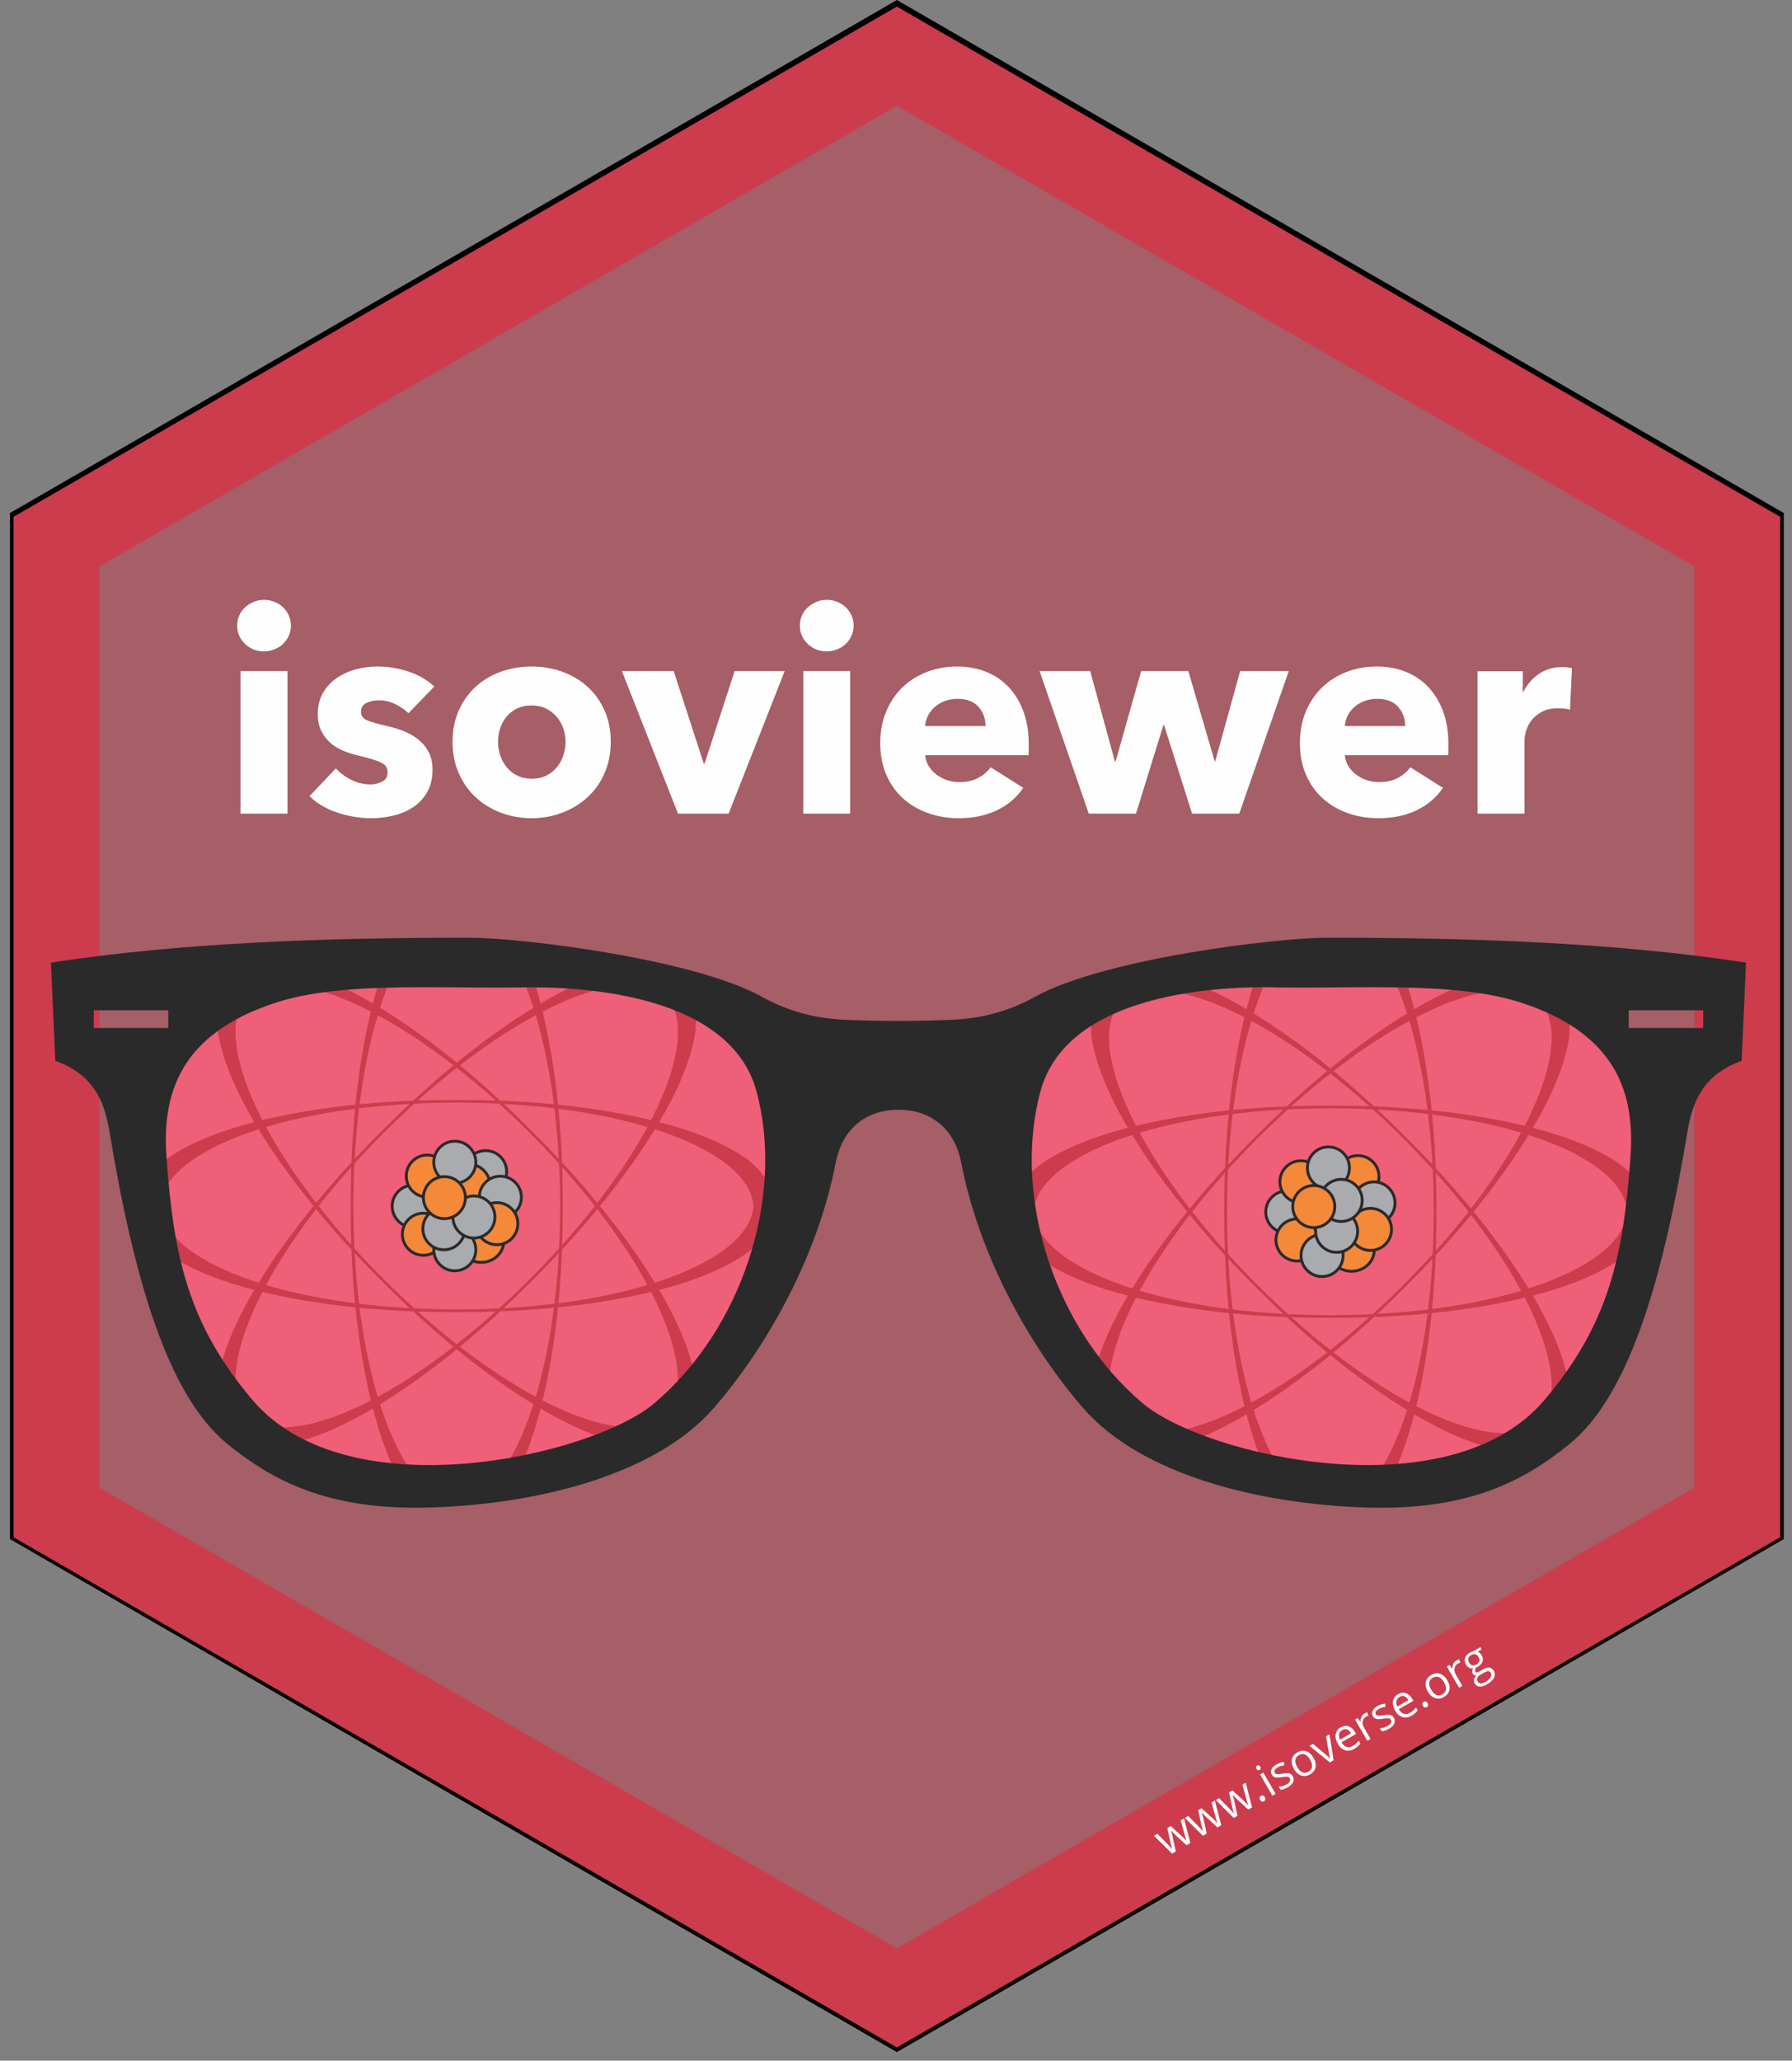 <?xml version="1.0" encoding="UTF-8" standalone="no"?><!-- Generator: Gravit.io --><svg xmlns="http://www.w3.org/2000/svg" xmlns:xlink="http://www.w3.org/1999/xlink" style="isolation:isolate" viewBox="0 0 626.4 720" width="626.4pt" height="720pt"><rect x="0" y="0" width="626.4" height="720" fill="#808080" stroke="none"/><defs><clipPath id="_clipPath_2cnkWtM5i1YcaGtDnnVHbTdKcBFSXsto"><rect x="0" y="0" width="626.4" height="720"/></clipPath></defs><g clip-path="url(#_clipPath_2cnkWtM5i1YcaGtDnnVHbTdKcBFSXsto)"><clipPath id="_clipPath_IB3vrznJjTTHF9hmDHfEB5Bn2HIalztO"><path d=" M 0 0 L 626.4 0 L 626.4 720 L 0 720 L 0 0 Z " fill="rgb(255,255,255)"/></clipPath><g clip-path="url(#_clipPath_IB3vrznJjTTHF9hmDHfEB5Bn2HIalztO)"><path d=" M 623.525 537.75 L 313.505 717 L 3.486 537.75 L 3.486 179.25 L 313.505 0 L 623.525 179.25 L 623.525 537.75 Z  M 593.403 520.335 L 313.505 682.17 L 33.607 520.335 L 33.607 196.665 L 313.505 34.83 L 593.403 196.665 L 593.403 520.335 Z " fill-rule="evenodd" fill="rgb(0,0,0)"/><g opacity="0.5"><path d=" M 607.277 528.456 L 313.504 698.065 L 19.733 528.456 L 19.733 189.238 L 313.504 19.628 L 607.277 189.238 L 607.277 528.456 Z " fill="rgb(204,60,77)"/></g><path d=" M 607.277 528.456 L 313.504 698.065 L 19.733 528.456 L 19.733 189.238 L 313.504 19.628 L 607.277 189.238 L 607.277 528.456 Z " fill="none" vector-effect="non-scaling-stroke" stroke-width="30" stroke="rgb(204,60,77)" stroke-linejoin="miter" stroke-linecap="square" stroke-miterlimit="3"/></g><g><path d=" M 440.291 338.772 C 443.051 338.755 445.137 338.846 446.34 338.864 C 457.477 339.032 469.248 338.75 480.873 338.772 C 500.248 338.804 519.137 339.589 533.557 344.169 C 569.842 355.695 575.559 378.362 573.951 400.576 C 571.418 435.639 566.383 460.936 542.584 488.812 C 507.863 529.489 419.322 508.901 396.822 489.93 C 364.535 462.703 349.367 414.539 359.592 376.654 C 368.977 341.876 420.982 338.87 440.291 338.772 Z " fill="rgb(239,95,120)"/><clipPath id="_clipPath_n4bwYQPVpAI53q9NfjnzfqE3mXUVuBhS"><path d=" M 440.291 342.055 C 420.982 342.152 368.977 345.159 359.591 379.938 L 359.591 379.938 C 349.367 417.821 364.535 465.986 396.823 493.213 L 396.823 493.213 C 419.323 512.183 507.864 532.771 542.584 492.095 L 542.584 492.095 C 566.383 464.218 571.418 438.922 573.952 403.859 L 573.952 403.859 C 575.559 381.646 569.842 358.978 533.557 347.452 L 533.557 347.452 C 519.137 342.872 500.248 342.086 480.873 342.055 L 480.873 342.055 C 476.181 342.046 471.466 342.087 466.778 342.128 L 466.778 342.128 C 459.85 342.187 452.982 342.247 446.34 342.147 L 446.34 342.147 C 445.239 342.13 443.4 342.053 440.982 342.053 L 440.982 342.053 C 440.757 342.053 440.526 342.053 440.291 342.055 Z " fill="rgb(255,255,255)"/></clipPath><g clip-path="url(#_clipPath_n4bwYQPVpAI53q9NfjnzfqE3mXUVuBhS)"><path d=" M 457.16 423.455 C 457.16 427.515 453.865 430.805 449.808 430.805 C 445.75 430.805 442.455 427.515 442.455 423.455 C 442.455 419.394 445.75 416.101 449.808 416.101 C 453.865 416.101 457.16 419.394 457.16 423.455 Z " fill="rgb(169,171,174)"/><path d=" M 457.16 423.455 C 457.16 427.515 453.865 430.805 449.808 430.805 C 445.75 430.805 442.455 427.515 442.455 423.455 C 442.455 419.394 445.75 416.101 449.808 416.101 C 453.865 416.101 457.16 419.394 457.16 423.455 Z " fill="none" vector-effect="non-scaling-stroke" stroke-width="1" stroke="rgb(42,42,42)" stroke-linejoin="miter" stroke-linecap="square" stroke-miterlimit="3"/><path d=" M 480.356 436.827 C 480.356 440.886 476.813 444.179 472.442 444.179 C 468.071 444.179 464.53 440.886 464.53 436.827 C 464.53 432.768 468.071 429.476 472.442 429.476 C 476.813 429.476 480.356 432.768 480.356 436.827 Z " fill="rgb(244,137,57)"/><path d=" M 480.356 436.827 C 480.356 440.886 476.813 444.179 472.442 444.179 C 468.071 444.179 464.53 440.886 464.53 436.827 C 464.53 432.768 468.071 429.476 472.442 429.476 C 476.813 429.476 480.356 432.768 480.356 436.827 Z " fill="none" vector-effect="non-scaling-stroke" stroke-width="1" stroke="rgb(42,42,42)" stroke-linejoin="miter" stroke-linecap="square" stroke-miterlimit="3"/><path d=" M 462.092 412.915 C 462.092 416.977 458.799 420.268 454.738 420.268 C 450.678 420.268 447.389 416.977 447.389 412.915 C 447.389 408.855 450.678 405.565 454.738 405.565 C 458.799 405.565 462.092 408.855 462.092 412.915 Z " fill="rgb(244,137,57)"/><path d=" M 462.092 412.915 C 462.092 416.977 458.799 420.268 454.738 420.268 C 450.678 420.268 447.389 416.977 447.389 412.915 C 447.389 408.855 450.678 405.565 454.738 405.565 C 458.799 405.565 462.092 408.855 462.092 412.915 Z " fill="none" vector-effect="non-scaling-stroke" stroke-width="1" stroke="rgb(42,42,42)" stroke-linejoin="miter" stroke-linecap="square" stroke-miterlimit="3"/><path d=" M 482.02 411.118 C 482.02 415.176 478.731 418.467 474.67 418.467 C 470.608 418.467 467.319 415.176 467.319 411.118 C 467.319 407.056 470.608 403.764 474.67 403.764 C 478.731 403.764 482.02 407.056 482.02 411.118 Z " fill="rgb(244,137,57)"/><path d=" M 482.02 411.118 C 482.02 415.176 478.731 418.467 474.67 418.467 C 470.608 418.467 467.319 415.176 467.319 411.118 C 467.319 407.056 470.608 403.764 474.67 403.764 C 478.731 403.764 482.02 407.056 482.02 411.118 Z " fill="none" vector-effect="non-scaling-stroke" stroke-width="1" stroke="rgb(42,42,42)" stroke-linejoin="miter" stroke-linecap="square" stroke-miterlimit="3"/><path d=" M 487.627 420.307 C 487.627 424.368 484.338 427.657 480.277 427.657 C 476.217 427.657 472.926 424.368 472.926 420.307 C 472.926 416.249 476.217 412.955 480.277 412.955 C 484.338 412.955 487.627 416.249 487.627 420.307 Z " fill="rgb(169,171,174)"/><path d=" M 487.627 420.307 C 487.627 424.368 484.338 427.657 480.277 427.657 C 476.217 427.657 472.926 424.368 472.926 420.307 C 472.926 416.249 476.217 412.955 480.277 412.955 C 484.338 412.955 487.627 416.249 487.627 420.307 Z " fill="none" vector-effect="non-scaling-stroke" stroke-width="1" stroke="rgb(42,42,42)" stroke-linejoin="miter" stroke-linecap="square" stroke-miterlimit="3"/><path d=" M 460.725 433.24 C 460.725 437.3 457.432 440.593 453.371 440.593 C 449.311 440.593 446.02 437.3 446.02 433.24 C 446.02 429.18 449.311 425.89 453.371 425.89 C 457.432 425.89 460.725 429.18 460.725 433.24 Z " fill="rgb(244,137,57)"/><path d=" M 460.725 433.24 C 460.725 437.3 457.432 440.593 453.371 440.593 C 449.311 440.593 446.02 437.3 446.02 433.24 C 446.02 429.18 449.311 425.89 453.371 425.89 C 457.432 425.89 460.725 429.18 460.725 433.24 Z " fill="none" vector-effect="non-scaling-stroke" stroke-width="1" stroke="rgb(42,42,42)" stroke-linejoin="miter" stroke-linecap="square" stroke-miterlimit="3"/><path d=" M 471.707 408.08 C 471.707 412.139 468.416 415.428 464.353 415.428 C 460.295 415.428 457.006 412.139 457.006 408.08 C 457.006 404.019 460.295 400.728 464.353 400.728 C 468.416 400.728 471.707 404.019 471.707 408.08 Z " fill="rgb(169,171,174)"/><path d=" M 471.707 408.08 C 471.707 412.139 468.416 415.428 464.353 415.428 C 460.295 415.428 457.006 412.139 457.006 408.08 C 457.006 404.019 460.295 400.728 464.353 400.728 C 468.416 400.728 471.707 404.019 471.707 408.08 Z " fill="none" vector-effect="non-scaling-stroke" stroke-width="1" stroke="rgb(42,42,42)" stroke-linejoin="miter" stroke-linecap="square" stroke-miterlimit="3"/><path d=" M 486.41 429.547 C 486.41 433.607 483.117 436.898 479.056 436.898 C 474.998 436.898 471.707 433.607 471.707 429.547 C 471.707 425.488 474.998 422.198 479.056 422.198 C 483.117 422.198 486.41 425.488 486.41 429.547 Z " fill="rgb(244,137,57)"/><path d=" M 486.41 429.547 C 486.41 433.607 483.117 436.898 479.056 436.898 C 474.998 436.898 471.707 433.607 471.707 429.547 C 471.707 425.488 474.998 422.198 479.056 422.198 C 483.117 422.198 486.41 425.488 486.41 429.547 Z " fill="none" vector-effect="non-scaling-stroke" stroke-width="1" stroke="rgb(42,42,42)" stroke-linejoin="miter" stroke-linecap="square" stroke-miterlimit="3"/><path d=" M 469.481 438.67 C 469.481 442.732 466.188 446.022 462.127 446.022 C 458.069 446.022 454.78 442.732 454.78 438.67 C 454.78 434.608 458.069 431.316 462.127 431.316 C 466.188 431.316 469.481 434.608 469.481 438.67 Z " fill="rgb(169,171,174)"/><path d=" M 469.481 438.67 C 469.481 442.732 466.188 446.022 462.127 446.022 C 458.069 446.022 454.78 442.732 454.78 438.67 C 454.78 434.608 458.069 431.316 462.127 431.316 C 466.188 431.316 469.481 434.608 469.481 438.67 Z " fill="none" vector-effect="non-scaling-stroke" stroke-width="1" stroke="rgb(42,42,42)" stroke-linejoin="miter" stroke-linecap="square" stroke-miterlimit="3"/><path d=" M 474.57 430.204 C 474.57 434.263 471.281 437.555 467.218 437.555 C 463.16 437.555 459.867 434.263 459.867 430.204 C 459.867 426.141 463.16 422.851 467.218 422.851 C 471.281 422.851 474.57 426.141 474.57 430.204 Z " fill="rgb(169,171,174)"/><path d=" M 474.57 430.204 C 474.57 434.263 471.281 437.555 467.218 437.555 C 463.16 437.555 459.867 434.263 459.867 430.204 C 459.867 426.141 463.16 422.851 467.218 422.851 C 471.281 422.851 474.57 426.141 474.57 430.204 Z " fill="none" vector-effect="non-scaling-stroke" stroke-width="1" stroke="rgb(42,42,42)" stroke-linejoin="miter" stroke-linecap="square" stroke-miterlimit="3"/><path d=" M 476.164 419.42 C 476.164 423.48 472.873 426.773 468.814 426.773 C 464.752 426.773 461.461 423.48 461.461 419.42 C 461.461 415.36 464.752 412.07 468.814 412.07 C 472.873 412.07 476.164 415.36 476.164 419.42 Z " fill="rgb(169,171,174)"/><path d=" M 476.164 419.42 C 476.164 423.48 472.873 426.773 468.814 426.773 C 464.752 426.773 461.461 423.48 461.461 419.42 C 461.461 415.36 464.752 412.07 468.814 412.07 C 472.873 412.07 476.164 415.36 476.164 419.42 Z " fill="none" vector-effect="non-scaling-stroke" stroke-width="1" stroke="rgb(42,42,42)" stroke-linejoin="miter" stroke-linecap="square" stroke-miterlimit="3"/><path d=" M 466.586 421.57 C 466.586 425.631 463.293 428.922 459.236 428.922 C 455.178 428.922 451.883 425.631 451.883 421.57 C 451.883 417.511 455.178 414.219 459.236 414.219 C 463.293 414.219 466.586 417.511 466.586 421.57 Z " fill="rgb(244,137,57)"/><path d=" M 466.586 421.57 C 466.586 425.631 463.293 428.922 459.236 428.922 C 455.178 428.922 451.883 425.631 451.883 421.57 C 451.883 417.511 455.178 414.219 459.236 414.219 C 463.293 414.219 466.586 417.511 466.586 421.57 Z " fill="none" vector-effect="non-scaling-stroke" stroke-width="1" stroke="rgb(42,42,42)" stroke-linejoin="miter" stroke-linecap="square" stroke-miterlimit="3"/><path d=" M 353.836 422.455 C 353.559 429.541 357.822 435.066 362.99 439.362 C 368.684 443.595 376.652 447.388 386.508 450.484 C 406.211 456.681 433.291 460.446 463.072 460.446 L 465.037 460.446 L 465.037 459.518 C 405.193 459.518 361.246 442.4 361.246 422.455 L 353.836 422.455 Z " fill="rgb(204,60,77)"/><path d=" M 353.836 424.305 C 353.559 417.219 357.822 411.696 362.99 407.397 C 368.684 403.165 376.652 399.371 386.508 396.273 C 406.211 390.079 433.291 386.314 463.072 386.314 L 465.037 386.314 L 465.037 387.24 C 405.193 387.24 361.246 404.36 361.246 424.305 L 353.836 424.305 Z " fill="rgb(204,60,77)"/><path d=" M 576.234 422.455 C 576.507 429.541 572.242 435.066 567.074 439.362 C 561.38 443.595 553.414 447.388 543.56 450.484 C 523.855 456.681 496.777 460.446 466.994 460.446 L 465.029 460.446 L 465.029 459.518 C 524.873 459.518 568.82 442.4 568.82 422.455 L 576.23 422.455 L 576.234 422.455 Z " fill="rgb(204,60,77)"/><path d=" M 576.234 424.305 C 576.507 417.219 572.242 411.696 567.074 407.397 C 561.38 403.165 553.414 399.371 543.56 396.273 C 523.855 390.079 496.777 386.314 466.994 386.314 L 465.029 386.314 L 465.029 387.24 C 524.873 387.24 568.82 404.36 568.82 424.305 L 576.23 424.305 L 576.234 424.305 Z " fill="rgb(204,60,77)"/><path d=" M 385.748 501.351 C 390.568 506.558 397.488 507.451 404.182 506.834 C 411.197 505.802 419.514 502.849 428.674 498.072 C 446.988 488.519 468.799 472.035 489.857 450.974 L 491.248 449.583 L 490.594 448.928 C 448.273 491.248 405.096 510.216 390.992 496.111 L 385.748 501.351 Z " fill="rgb(204,60,77)"/><path d=" M 387.059 502.661 C 381.854 497.847 380.961 490.922 381.579 484.229 C 382.612 477.215 385.565 468.898 390.34 459.739 C 399.895 441.423 416.379 419.615 437.44 398.555 L 438.827 397.164 L 439.485 397.819 C 397.168 440.138 378.196 483.316 392.299 497.421 L 387.059 502.661 Z " fill="rgb(204,60,77)"/><path d=" M 543.01 344.094 C 548.217 348.909 549.106 355.833 548.489 362.526 C 547.457 369.541 544.504 377.857 539.729 387.016 C 530.174 405.332 513.69 427.141 492.631 448.202 L 491.24 449.591 L 490.582 448.938 C 532.903 406.619 551.873 363.44 537.77 349.336 L 543.01 344.094 Z " fill="rgb(204,60,77)"/><path d=" M 544.318 345.404 C 539.502 340.198 532.576 339.304 525.886 339.92 C 518.871 340.954 510.552 343.908 501.394 348.684 C 483.082 358.237 461.271 374.723 440.211 395.781 L 438.818 397.171 L 439.474 397.827 C 481.793 355.509 524.97 336.539 539.076 350.643 L 544.318 345.404 Z " fill="rgb(204,60,77)"/><path d=" M 387.059 344.097 C 381.854 348.912 380.961 355.833 381.579 362.529 C 382.612 369.545 385.565 377.861 390.34 387.018 C 399.895 405.332 416.379 427.142 437.44 448.203 L 438.827 449.592 L 439.485 448.938 C 397.168 406.623 378.196 363.442 392.299 349.339 L 387.059 344.097 Z " fill="rgb(204,60,77)"/><path d=" M 385.748 345.404 C 390.568 340.199 397.488 339.307 404.182 339.923 C 411.197 340.957 419.514 343.909 428.674 348.685 C 446.988 358.24 468.799 374.725 489.857 395.783 L 491.248 397.174 L 490.594 397.829 C 448.273 355.511 405.096 336.541 390.992 350.647 L 385.748 345.405 L 385.748 345.404 Z " fill="rgb(204,60,77)"/><path d=" M 544.318 501.354 C 539.502 506.562 532.576 507.454 525.886 506.837 C 518.871 505.804 510.552 502.849 501.394 498.075 C 483.082 488.52 461.271 472.037 440.211 450.974 L 438.818 449.586 L 439.474 448.931 C 481.793 491.25 524.97 510.218 539.076 496.115 L 544.318 501.351 L 544.318 501.354 Z " fill="rgb(204,60,77)"/><path d=" M 543.01 502.663 C 548.217 497.848 549.106 490.925 548.489 484.232 C 547.457 477.218 544.504 468.898 539.729 459.741 C 530.174 441.425 513.69 419.616 492.631 398.556 L 491.24 397.166 L 490.582 397.82 C 532.903 440.138 551.873 483.318 537.77 497.424 L 543.01 502.663 Z " fill="rgb(204,60,77)"/><path d=" M 465.961 312.182 C 458.873 311.905 453.348 316.168 449.049 321.338 C 444.82 327.031 441.027 334.998 437.928 344.852 C 431.732 364.557 427.965 391.636 427.965 421.418 L 427.965 423.387 L 428.893 423.387 C 428.893 363.539 446.012 319.594 465.961 319.594 L 465.961 312.182 Z " fill="rgb(204,60,77)"/><path d=" M 464.109 312.182 C 471.195 311.905 476.718 316.168 481.015 321.338 C 485.248 327.031 489.043 334.998 492.136 344.852 C 498.332 364.557 502.099 391.636 502.099 421.418 L 502.099 423.387 L 501.172 423.387 C 501.172 363.539 484.052 319.594 464.109 319.594 L 464.109 312.182 Z " fill="rgb(204,60,77)"/><path d=" M 465.961 534.578 C 458.873 534.852 453.348 530.588 449.049 525.421 C 444.82 519.728 441.027 511.761 437.928 501.907 C 431.732 482.202 427.965 455.122 427.965 425.34 L 427.965 423.374 L 428.893 423.374 C 428.893 483.22 446.012 527.165 465.961 527.165 L 465.961 534.578 Z " fill="rgb(204,60,77)"/><path d=" M 464.109 534.578 C 471.195 534.852 476.718 530.588 481.015 525.421 C 485.248 519.728 489.043 511.761 492.136 501.907 C 498.332 482.202 502.099 455.122 502.099 425.34 L 502.099 423.374 L 501.172 423.374 C 501.172 483.22 484.052 527.165 464.109 527.165 L 464.109 534.578 Z " fill="rgb(204,60,77)"/></g><clipPath id="_clipPath_DfI2RFNHqC4ZBayA7HkZNtEL2qjyc793"><path d=" M 0 0 L 626.4 0 L 626.4 720 L 0 720 L 0 0 Z " fill="rgb(255,255,255)"/></clipPath><g clip-path="url(#_clipPath_DfI2RFNHqC4ZBayA7HkZNtEL2qjyc793)"><path d=" M 148.196 342.168 C 159.673 342.147 171.294 342.426 182.286 342.259 C 191.797 342.117 257.333 340.329 267.923 379.564 C 278.014 416.961 263.044 464.509 231.167 491.387 C 208.96 510.114 121.552 530.439 87.276 490.283 C 63.784 462.765 58.815 437.793 56.312 403.179 C 54.727 381.25 60.367 358.874 96.188 347.496 C 110.424 342.975 129.07 342.199 148.196 342.168 Z " fill="rgb(239,95,120)"/></g><clipPath id="_clipPath_YZUYpxss7FkYYefdPz3EOsf2OpCjojFC"><path d=" M 148.977 343.167 C 129.851 343.199 111.205 343.975 96.97 348.495 L 96.97 348.495 C 61.149 359.873 55.508 382.25 57.093 404.177 L 57.093 404.177 C 59.596 438.792 64.565 463.765 88.058 491.282 L 88.058 491.282 C 122.334 531.437 209.74 511.115 231.948 492.386 L 231.948 492.386 C 263.825 465.509 278.796 417.961 268.704 380.564 L 268.704 380.564 C 258.114 341.329 192.578 343.117 183.067 343.259 L 183.067 343.259 C 176.509 343.358 169.727 343.299 162.885 343.239 L 162.885 343.239 C 158.669 343.202 154.432 343.166 150.21 343.166 L 150.21 343.166 C 149.799 343.166 149.388 343.167 148.977 343.167 Z " fill="rgb(255,255,255)"/></clipPath><g clip-path="url(#_clipPath_YZUYpxss7FkYYefdPz3EOsf2OpCjojFC)"><path d=" M 177.099 409.379 C 177.099 413.439 173.808 416.73 169.748 416.73 C 165.69 416.73 162.399 413.439 162.399 409.379 C 162.399 405.32 165.69 402.029 169.748 402.029 C 173.808 402.029 177.099 405.32 177.099 409.379 Z " fill="rgb(169,171,174)"/><path d=" M 177.099 409.379 C 177.099 413.439 173.808 416.73 169.748 416.73 C 165.69 416.73 162.399 413.439 162.399 409.379 C 162.399 405.32 165.69 402.029 169.748 402.029 C 173.808 402.029 177.099 405.32 177.099 409.379 Z " fill="none" vector-effect="non-scaling-stroke" stroke-width="1" stroke="rgb(42,42,42)" stroke-linejoin="miter" stroke-linecap="square" stroke-miterlimit="3"/><path d=" M 151.782 421.456 C 151.782 425.516 148.491 428.805 144.433 428.805 C 140.374 428.805 137.083 425.516 137.083 421.456 C 137.083 417.397 140.374 414.106 144.433 414.106 C 148.491 414.106 151.782 417.397 151.782 421.456 Z " fill="rgb(169,171,174)"/><path d=" M 151.782 421.456 C 151.782 425.516 148.491 428.805 144.433 428.805 C 140.374 428.805 137.083 425.516 137.083 421.456 C 137.083 417.397 140.374 414.106 144.433 414.106 C 148.491 414.106 151.782 417.397 151.782 421.456 Z " fill="none" vector-effect="non-scaling-stroke" stroke-width="1" stroke="rgb(42,42,42)" stroke-linejoin="miter" stroke-linecap="square" stroke-miterlimit="3"/><path d=" M 176.086 433.714 C 176.086 437.773 172.543 441.064 168.172 441.064 C 163.804 441.064 160.262 437.773 160.262 433.714 C 160.262 429.656 163.804 426.365 168.172 426.365 C 172.543 426.365 176.086 429.656 176.086 433.714 Z " fill="rgb(244,137,57)"/><path d=" M 176.086 433.714 C 176.086 437.773 172.543 441.064 168.172 441.064 C 163.804 441.064 160.262 437.773 160.262 433.714 C 160.262 429.656 163.804 426.365 168.172 426.365 C 172.543 426.365 176.086 429.656 176.086 433.714 Z " fill="none" vector-effect="non-scaling-stroke" stroke-width="1" stroke="rgb(42,42,42)" stroke-linejoin="miter" stroke-linecap="square" stroke-miterlimit="3"/><path d=" M 156.711 410.921 C 156.711 414.981 153.421 418.27 149.361 418.27 C 145.303 418.27 142.014 414.981 142.014 410.921 C 142.014 406.861 145.303 403.572 149.361 403.572 C 153.421 403.572 156.711 406.861 156.711 410.921 Z " fill="rgb(244,137,57)"/><path d=" M 156.711 410.921 C 156.711 414.981 153.421 418.27 149.361 418.27 C 145.303 418.27 142.014 414.981 142.014 410.921 C 142.014 406.861 145.303 403.572 149.361 403.572 C 153.421 403.572 156.711 406.861 156.711 410.921 Z " fill="none" vector-effect="non-scaling-stroke" stroke-width="1" stroke="rgb(42,42,42)" stroke-linejoin="miter" stroke-linecap="square" stroke-miterlimit="3"/><path d=" M 171.278 414.139 C 171.278 418.198 167.987 421.489 163.928 421.489 C 159.868 421.489 156.579 418.198 156.579 414.139 C 156.579 410.08 159.868 406.789 163.928 406.789 C 167.987 406.789 171.278 410.08 171.278 414.139 Z " fill="rgb(244,137,57)"/><path d=" M 171.278 414.139 C 171.278 418.198 167.987 421.489 163.928 421.489 C 159.868 421.489 156.579 418.198 156.579 414.139 C 156.579 410.08 159.868 406.789 163.928 406.789 C 167.987 406.789 171.278 410.08 171.278 414.139 Z " fill="none" vector-effect="non-scaling-stroke" stroke-width="1" stroke="rgb(42,42,42)" stroke-linejoin="miter" stroke-linecap="square" stroke-miterlimit="3"/><path d=" M 182.243 418.31 C 182.243 422.37 178.952 425.661 174.893 425.661 C 170.835 425.661 167.544 422.37 167.544 418.31 C 167.544 414.252 170.835 410.961 174.893 410.961 C 178.952 410.961 182.243 414.252 182.243 418.31 Z " fill="rgb(169,171,174)"/><path d=" M 182.243 418.31 C 182.243 422.37 178.952 425.661 174.893 425.661 C 170.835 425.661 167.544 422.37 167.544 418.31 C 167.544 414.252 170.835 410.961 174.893 410.961 C 178.952 410.961 182.243 414.252 182.243 418.31 Z " fill="none" vector-effect="non-scaling-stroke" stroke-width="1" stroke="rgb(42,42,42)" stroke-linejoin="miter" stroke-linecap="square" stroke-miterlimit="3"/><path d=" M 155.346 431.24 C 155.346 435.3 152.055 438.591 147.994 438.591 C 143.936 438.591 140.646 435.3 140.646 431.24 C 140.646 427.18 143.936 423.89 147.994 423.89 C 152.055 423.89 155.346 427.18 155.346 431.24 Z " fill="rgb(244,137,57)"/><path d=" M 155.346 431.24 C 155.346 435.3 152.055 438.591 147.994 438.591 C 143.936 438.591 140.646 435.3 140.646 431.24 C 140.646 427.18 143.936 423.89 147.994 423.89 C 152.055 423.89 155.346 427.18 155.346 431.24 Z " fill="none" vector-effect="non-scaling-stroke" stroke-width="1" stroke="rgb(42,42,42)" stroke-linejoin="miter" stroke-linecap="square" stroke-miterlimit="3"/><path d=" M 166.325 406.086 C 166.325 410.145 163.034 413.436 158.975 413.436 C 154.917 413.436 151.628 410.145 151.628 406.086 C 151.628 402.026 154.917 398.736 158.975 398.736 C 163.034 398.736 166.325 402.026 166.325 406.086 Z " fill="rgb(169,171,174)"/><path d=" M 166.325 406.086 C 166.325 410.145 163.034 413.436 158.975 413.436 C 154.917 413.436 151.628 410.145 151.628 406.086 C 151.628 402.026 154.917 398.736 158.975 398.736 C 163.034 398.736 166.325 402.026 166.325 406.086 Z " fill="none" vector-effect="non-scaling-stroke" stroke-width="1" stroke="rgb(42,42,42)" stroke-linejoin="miter" stroke-linecap="square" stroke-miterlimit="3"/><path d=" M 181.024 427.549 C 181.024 431.608 177.734 434.898 173.675 434.898 C 169.616 434.898 166.325 431.608 166.325 427.549 C 166.325 423.49 169.616 420.198 173.675 420.198 C 177.734 420.198 181.024 423.49 181.024 427.549 Z " fill="rgb(244,137,57)"/><path d=" M 181.024 427.549 C 181.024 431.608 177.734 434.898 173.675 434.898 C 169.616 434.898 166.325 431.608 166.325 427.549 C 166.325 423.49 169.616 420.198 173.675 420.198 C 177.734 420.198 181.024 423.49 181.024 427.549 Z " fill="none" vector-effect="non-scaling-stroke" stroke-width="1" stroke="rgb(42,42,42)" stroke-linejoin="miter" stroke-linecap="square" stroke-miterlimit="3"/><path d=" M 166.325 436.668 C 166.325 440.728 163.034 444.018 158.975 444.018 C 154.917 444.018 151.628 440.728 151.628 436.668 C 151.628 432.609 154.917 429.317 158.975 429.317 C 163.034 429.317 166.325 432.609 166.325 436.668 Z " fill="rgb(169,171,174)"/><path d=" M 166.325 436.668 C 166.325 440.728 163.034 444.018 158.975 444.018 C 154.917 444.018 151.628 440.728 151.628 436.668 C 151.628 432.609 154.917 429.317 158.975 429.317 C 163.034 429.317 166.325 432.609 166.325 436.668 Z " fill="none" vector-effect="non-scaling-stroke" stroke-width="1" stroke="rgb(42,42,42)" stroke-linejoin="miter" stroke-linecap="square" stroke-miterlimit="3"/><path d=" M 162.509 429.318 C 162.509 433.378 159.219 436.668 155.16 436.668 C 151.101 436.668 147.811 433.378 147.811 429.318 C 147.811 425.257 151.101 421.968 155.16 421.968 C 159.219 421.968 162.509 425.257 162.509 429.318 Z " fill="rgb(169,171,174)"/><path d=" M 162.509 429.318 C 162.509 433.378 159.219 436.668 155.16 436.668 C 151.101 436.668 147.811 433.378 147.811 429.318 C 147.811 425.257 151.101 421.968 155.16 421.968 C 159.219 421.968 162.509 425.257 162.509 429.318 Z " fill="none" vector-effect="non-scaling-stroke" stroke-width="1" stroke="rgb(42,42,42)" stroke-linejoin="miter" stroke-linecap="square" stroke-miterlimit="3"/><path d=" M 173.01 425.216 C 173.01 429.276 169.719 432.568 165.659 432.568 C 161.6 432.568 158.309 429.276 158.309 425.216 C 158.309 421.157 161.6 417.867 165.659 417.867 C 169.719 417.867 173.01 421.157 173.01 425.216 Z " fill="rgb(169,171,174)"/><path d=" M 173.01 425.216 C 173.01 429.276 169.719 432.568 165.659 432.568 C 161.6 432.568 158.309 429.276 158.309 425.216 C 158.309 421.157 161.6 417.867 165.659 417.867 C 169.719 417.867 173.01 421.157 173.01 425.216 Z " fill="none" vector-effect="non-scaling-stroke" stroke-width="1" stroke="rgb(42,42,42)" stroke-linejoin="miter" stroke-linecap="square" stroke-miterlimit="3"/><path d=" M 162.695 418.461 C 162.695 422.52 159.404 425.81 155.346 425.81 C 151.287 425.81 147.995 422.52 147.995 418.461 C 147.995 414.401 151.287 411.11 155.346 411.11 C 159.404 411.11 162.695 414.401 162.695 418.461 Z " fill="rgb(244,137,57)"/><path d=" M 162.695 418.461 C 162.695 422.52 159.404 425.81 155.346 425.81 C 151.287 425.81 147.995 422.52 147.995 418.461 C 147.995 414.401 151.287 411.11 155.346 411.11 C 159.404 411.11 162.695 414.401 162.695 418.461 Z " fill="none" vector-effect="non-scaling-stroke" stroke-width="1" stroke="rgb(42,42,42)" stroke-linejoin="miter" stroke-linecap="square" stroke-miterlimit="3"/><path d=" M 48.483 420.457 C 48.208 427.541 52.471 433.065 57.637 437.361 C 63.329 441.591 71.295 445.383 81.147 448.48 C 100.845 454.675 127.919 458.439 157.694 458.439 L 159.66 458.439 L 159.66 457.513 C 99.829 457.513 55.893 440.399 55.893 420.457 L 48.483 420.457 Z " fill="rgb(204,60,77)"/><path d=" M 48.483 422.309 C 48.208 415.222 52.471 409.7 57.637 405.404 C 63.329 401.174 71.295 397.38 81.147 394.284 C 100.845 388.09 127.919 384.326 157.694 384.326 L 159.66 384.326 L 159.66 385.251 C 99.829 385.251 55.893 402.366 55.893 422.309 L 48.483 422.309 Z " fill="rgb(204,60,77)"/><path d=" M 270.825 420.457 C 271.1 427.541 266.837 433.065 261.671 437.361 C 255.979 441.591 248.014 445.383 238.163 448.48 C 218.462 454.675 191.389 458.439 161.615 458.439 L 159.648 458.439 L 159.648 457.513 C 219.479 457.513 263.415 440.399 263.415 420.457 L 270.825 420.457 Z " fill="rgb(204,60,77)"/><path d=" M 270.825 422.309 C 271.1 415.222 266.837 409.7 261.671 405.404 C 255.979 401.174 248.014 397.38 238.163 394.284 C 218.462 388.09 191.389 384.326 161.615 384.326 L 159.648 384.326 L 159.648 385.251 C 219.479 385.251 263.415 402.366 263.415 422.309 L 270.825 422.309 Z " fill="rgb(204,60,77)"/><path d=" M 80.39 499.337 C 85.205 504.542 92.125 505.433 98.817 504.817 C 105.831 503.782 114.145 500.831 123.301 496.056 C 141.612 486.503 163.417 470.025 184.47 448.971 L 185.862 447.581 L 185.207 446.925 C 142.899 489.232 99.732 508.198 85.63 494.097 L 80.39 499.337 Z " fill="rgb(204,60,77)"/><path d=" M 81.698 500.645 C 76.494 495.83 75.602 488.912 76.219 482.218 C 77.253 475.203 80.204 466.888 84.979 457.732 C 94.53 439.422 111.011 417.617 132.065 396.564 L 133.456 395.172 L 134.11 395.828 C 91.803 438.136 72.837 481.304 86.938 495.405 L 81.698 500.645 Z " fill="rgb(204,60,77)"/><path d=" M 237.61 342.116 C 242.815 346.93 243.706 353.851 243.09 360.543 C 242.057 367.556 239.106 375.873 234.33 385.027 C 224.779 403.338 208.298 425.143 187.245 446.198 L 185.854 447.587 L 185.199 446.933 C 227.506 404.625 246.472 361.457 232.371 347.356 L 237.61 342.116 Z " fill="rgb(204,60,77)"/><path d=" M 238.919 343.424 C 234.104 338.219 227.183 337.329 220.493 337.944 C 213.478 338.978 205.163 341.929 196.008 346.705 C 177.698 356.256 155.894 372.737 134.837 393.791 L 133.445 395.18 L 134.104 395.836 C 176.409 353.528 219.577 334.563 233.679 348.664 L 238.919 343.424 Z " fill="rgb(204,60,77)"/><path d=" M 81.698 342.118 C 76.494 346.933 75.602 353.854 76.219 360.545 C 77.253 367.559 80.204 375.874 84.979 385.031 C 94.53 403.339 111.011 425.145 132.065 446.2 L 133.456 447.589 L 134.11 446.934 C 91.803 404.629 72.837 361.46 86.938 347.358 L 81.698 342.118 Z " fill="rgb(204,60,77)"/><path d=" M 80.39 343.426 C 85.205 338.222 92.125 337.331 98.817 337.947 C 105.831 338.98 114.145 341.933 123.301 346.707 C 141.612 356.259 163.417 372.738 184.47 393.793 L 185.862 395.185 L 185.207 395.838 C 142.899 353.531 99.732 334.566 85.63 348.667 L 80.39 343.427 L 80.39 343.426 Z " fill="rgb(204,60,77)"/><path d=" M 238.919 499.339 C 234.104 504.544 227.183 505.435 220.493 504.819 C 213.478 503.786 205.163 500.833 196.008 496.06 C 177.698 486.507 155.894 470.027 134.837 448.972 L 133.445 447.583 L 134.104 446.927 C 176.409 489.234 219.577 508.2 233.679 494.099 L 238.919 499.337 L 238.919 499.339 Z " fill="rgb(204,60,77)"/><path d=" M 237.61 500.648 C 242.815 495.832 243.706 488.914 243.09 482.221 C 242.057 475.207 239.106 466.89 234.33 457.736 C 224.779 439.426 208.298 417.62 187.245 396.566 L 185.854 395.175 L 185.199 395.831 C 227.506 438.136 246.472 481.306 232.371 495.408 L 237.61 500.648 Z " fill="rgb(204,60,77)"/><path d=" M 160.58 310.211 C 153.495 309.936 147.971 314.198 143.675 319.366 C 139.445 325.056 135.654 333.023 132.558 342.873 C 126.362 362.574 122.597 389.647 122.597 419.422 L 122.597 421.389 L 123.524 421.389 C 123.524 361.558 140.637 317.622 160.58 317.622 L 160.58 310.211 Z " fill="rgb(204,60,77)"/><path d=" M 158.729 310.211 C 165.813 309.936 171.336 314.198 175.633 319.366 C 179.863 325.056 183.655 333.023 186.752 342.873 C 192.946 362.574 196.711 389.647 196.711 419.422 L 196.711 421.389 L 195.785 421.389 C 195.785 361.558 178.67 317.622 158.729 317.622 L 158.729 310.211 Z " fill="rgb(204,60,77)"/><path d=" M 160.58 532.554 C 153.495 532.829 147.971 528.568 143.675 523.4 C 139.445 517.708 135.654 509.742 132.558 499.89 C 126.362 480.189 122.597 453.117 122.597 423.342 L 122.597 421.376 L 123.524 421.376 C 123.524 481.208 140.637 525.144 160.58 525.144 L 160.58 532.552 L 160.58 532.554 Z " fill="rgb(204,60,77)"/><path d=" M 158.729 532.554 C 165.813 532.829 171.336 528.568 175.633 523.4 C 179.863 517.708 183.655 509.742 186.752 499.89 C 192.946 480.189 196.711 453.117 196.711 423.342 L 196.711 421.376 L 195.785 421.376 C 195.785 481.208 178.67 525.144 158.729 525.144 L 158.729 532.552 L 158.729 532.554 Z " fill="rgb(204,60,77)"/></g><clipPath id="_clipPath_3odJStbOQb9VUcRM5amHF0QGgNhU3pH4"><path d=" M 0 0 L 626.4 0 L 626.4 720 L 0 720 L 0 0 Z " fill="rgb(255,255,255)"/></clipPath><g clip-path="url(#_clipPath_3odJStbOQb9VUcRM5amHF0QGgNhU3pH4)"><path d=" M 295.169 356.298 C 285.913 355.893 276.213 353.763 266.242 348.237 C 242.356 335.004 182.121 327.644 164.148 327.64 C 113.516 327.627 63.668 329.326 17.81 336.328 L 19.332 370.626 C 32.44 375.416 36.435 384.365 38.229 395.164 C 46.503 444.948 58.102 487.286 79.694 504.694 C 95.028 517.058 114.298 527.829 150.355 526.725 C 188.763 525.549 229.567 514.995 249.582 491.887 C 267.159 471.599 285.487 440.388 292.124 406.272 C 294.625 393.416 303.722 387.733 314.065 387.733 C 324.409 387.733 333.504 393.416 336.006 406.272 C 342.643 440.388 360.972 471.599 378.547 491.887 C 398.563 514.995 439.368 525.549 477.775 526.725 C 513.831 527.829 533.102 517.058 548.436 504.694 C 570.027 487.286 581.626 444.948 589.901 395.164 C 591.696 384.365 595.69 375.416 608.796 370.626 L 610.319 336.328 C 564.46 329.326 514.616 327.627 463.985 327.64 C 446.01 327.644 385.775 335.004 361.889 348.237 C 351.917 353.763 342.219 355.893 332.961 356.298 C 320.376 356.849 307.754 356.849 295.169 356.298 Z  M 147.758 344.925 C 158.944 344.904 170.271 345.175 180.983 345.014 C 190.255 344.875 254.13 343.132 264.452 381.374 C 274.288 417.824 259.695 464.167 228.628 490.364 C 206.981 508.617 121.79 528.427 88.381 489.288 C 65.482 462.467 60.64 438.128 58.201 404.391 C 56.654 383.018 62.153 361.208 97.066 350.118 C 110.941 345.711 129.116 344.955 147.758 344.925 Z  M 441.327 344.925 C 443.981 344.909 445.989 344.996 447.147 345.014 C 457.862 345.175 469.188 344.904 480.371 344.925 C 499.014 344.955 517.189 345.711 531.063 350.118 C 565.977 361.208 571.475 383.018 569.93 404.391 C 567.491 438.128 562.647 462.467 539.749 489.288 C 506.34 528.427 421.15 508.617 399.501 490.364 C 368.436 464.167 353.842 417.825 363.679 381.374 C 372.71 347.911 422.746 345.02 441.327 344.925 Z  M 32.767 352.984 L 58.828 352.984 L 58.828 359.163 L 32.767 359.163 L 32.767 352.984 Z  M 569.303 352.984 L 595.363 352.984 L 595.363 359.163 L 569.303 359.163 L 569.303 352.984 Z " fill="rgb(42,42,42)"/></g></g><g><path d=" M 549.491 233.481 L 548.791 247.978 L 548.791 247.978 Q 547.691 247.68 546.641 247.581 L 546.641 247.581 L 546.641 247.581 Q 545.591 247.481 544.591 247.481 L 544.591 247.481 L 544.591 247.481 Q 541.291 247.481 539.041 248.678 L 539.041 248.678 L 539.041 248.678 Q 536.791 249.875 535.441 251.57 L 535.441 251.57 L 535.441 251.57 Q 534.091 253.266 533.491 255.26 L 533.491 255.26 L 533.491 255.26 Q 532.891 257.255 532.891 258.751 L 532.891 258.751 L 532.891 284.281 L 516.491 284.281 L 516.491 234.534 L 532.291 234.534 L 532.291 241.741 L 532.491 241.741 L 532.491 241.741 Q 534.391 237.915 537.891 235.498 L 537.891 235.498 L 537.891 235.498 Q 541.391 233.081 545.991 233.081 L 545.991 233.081 L 545.991 233.081 Q 546.991 233.081 547.941 233.181 L 547.941 233.181 L 547.941 233.181 Q 548.891 233.281 549.491 233.481 L 549.491 233.481 Z  M 470.091 253.681 L 491.191 253.681 L 491.191 253.681 Q 491.191 249.781 488.741 246.981 L 488.741 246.981 L 488.741 246.981 Q 486.291 244.181 481.391 244.181 L 481.391 244.181 L 481.391 244.181 Q 478.991 244.181 476.991 244.931 L 476.991 244.931 L 476.991 244.931 Q 474.991 245.681 473.491 246.981 L 473.491 246.981 L 473.491 246.981 Q 471.991 248.281 471.091 250.031 L 471.091 250.031 L 471.091 250.031 Q 470.191 251.781 470.091 253.681 L 470.091 253.681 Z  M 506.291 259.981 L 506.291 259.981 L 506.291 259.981 Q 506.291 260.981 506.291 261.981 L 506.291 261.981 L 506.291 261.981 Q 506.291 262.981 506.191 263.881 L 506.191 263.881 L 470.091 263.881 L 470.091 263.881 Q 470.291 265.981 471.341 267.681 L 471.341 267.681 L 471.341 267.681 Q 472.391 269.381 474.041 270.631 L 474.041 270.631 L 474.041 270.631 Q 475.691 271.881 477.741 272.581 L 477.741 272.581 L 477.741 272.581 Q 479.791 273.281 481.991 273.281 L 481.991 273.281 L 481.991 273.281 Q 485.891 273.281 488.591 271.831 L 488.591 271.831 L 488.591 271.831 Q 491.291 270.381 492.991 268.081 L 492.991 268.081 L 504.391 275.281 L 504.391 275.281 Q 500.891 280.381 495.141 283.131 L 495.141 283.131 L 495.141 283.131 Q 489.391 285.881 481.791 285.881 L 481.791 285.881 L 481.791 285.881 Q 476.191 285.881 471.191 284.131 L 471.191 284.131 L 471.191 284.131 Q 466.191 282.381 462.441 279.031 L 462.441 279.031 L 462.441 279.031 Q 458.691 275.681 456.541 270.781 L 456.541 270.781 L 456.541 270.781 Q 454.391 265.881 454.391 259.581 L 454.391 259.581 L 454.391 259.581 Q 454.391 253.481 456.491 248.531 L 456.491 248.531 L 456.491 248.531 Q 458.591 243.581 462.191 240.131 L 462.191 240.131 L 462.191 240.131 Q 465.791 236.681 470.691 234.781 L 470.691 234.781 L 470.691 234.781 Q 475.591 232.881 481.291 232.881 L 481.291 232.881 L 481.291 232.881 Q 486.791 232.881 491.391 234.731 L 491.391 234.731 L 491.391 234.731 Q 495.991 236.581 499.291 240.081 L 499.291 240.081 L 499.291 240.081 Q 502.591 243.581 504.441 248.581 L 504.441 248.581 L 504.441 248.581 Q 506.291 253.581 506.291 259.981 Z  M 450.491 234.481 L 433.191 284.281 L 416.691 284.281 L 406.891 253.281 L 406.691 253.281 L 397.091 284.281 L 380.591 284.281 L 363.391 234.481 L 381.091 234.481 L 389.691 265.981 L 389.991 265.981 L 398.891 234.481 L 415.391 234.481 L 424.591 265.981 L 424.791 265.981 L 433.491 234.481 L 450.491 234.481 Z  M 323.391 253.681 L 344.491 253.681 L 344.491 253.681 Q 344.491 249.781 342.041 246.981 L 342.041 246.981 L 342.041 246.981 Q 339.591 244.181 334.691 244.181 L 334.691 244.181 L 334.691 244.181 Q 332.291 244.181 330.291 244.931 L 330.291 244.931 L 330.291 244.931 Q 328.291 245.681 326.791 246.981 L 326.791 246.981 L 326.791 246.981 Q 325.291 248.281 324.391 250.031 L 324.391 250.031 L 324.391 250.031 Q 323.491 251.781 323.391 253.681 L 323.391 253.681 Z  M 359.591 259.981 L 359.591 259.981 L 359.591 259.981 Q 359.591 260.981 359.591 261.981 L 359.591 261.981 L 359.591 261.981 Q 359.591 262.981 359.491 263.881 L 359.491 263.881 L 323.391 263.881 L 323.391 263.881 Q 323.591 265.981 324.641 267.681 L 324.641 267.681 L 324.641 267.681 Q 325.691 269.381 327.341 270.631 L 327.341 270.631 L 327.341 270.631 Q 328.991 271.881 331.041 272.581 L 331.041 272.581 L 331.041 272.581 Q 333.091 273.281 335.291 273.281 L 335.291 273.281 L 335.291 273.281 Q 339.191 273.281 341.891 271.831 L 341.891 271.831 L 341.891 271.831 Q 344.591 270.381 346.291 268.081 L 346.291 268.081 L 357.691 275.281 L 357.691 275.281 Q 354.191 280.381 348.441 283.131 L 348.441 283.131 L 348.441 283.131 Q 342.691 285.881 335.091 285.881 L 335.091 285.881 L 335.091 285.881 Q 329.491 285.881 324.491 284.131 L 324.491 284.131 L 324.491 284.131 Q 319.491 282.381 315.741 279.031 L 315.741 279.031 L 315.741 279.031 Q 311.991 275.681 309.841 270.781 L 309.841 270.781 L 309.841 270.781 Q 307.691 265.881 307.691 259.581 L 307.691 259.581 L 307.691 259.581 Q 307.691 253.481 309.791 248.531 L 309.791 248.531 L 309.791 248.531 Q 311.891 243.581 315.491 240.131 L 315.491 240.131 L 315.491 240.131 Q 319.091 236.681 323.991 234.781 L 323.991 234.781 L 323.991 234.781 Q 328.891 232.881 334.591 232.881 L 334.591 232.881 L 334.591 232.881 Q 340.091 232.881 344.691 234.731 L 344.691 234.731 L 344.691 234.731 Q 349.291 236.581 352.591 240.081 L 352.591 240.081 L 352.591 240.081 Q 355.891 243.581 357.741 248.581 L 357.741 248.581 L 357.741 248.581 Q 359.591 253.581 359.591 259.981 Z  M 298.391 218.581 L 298.391 218.581 L 298.391 218.581 Q 298.391 220.481 297.641 222.131 L 297.641 222.131 L 297.641 222.131 Q 296.891 223.781 295.641 224.981 L 295.641 224.981 L 295.641 224.981 Q 294.391 226.181 292.641 226.881 L 292.641 226.881 L 292.641 226.881 Q 290.891 227.581 288.991 227.581 L 288.991 227.581 L 288.991 227.581 Q 284.991 227.581 282.291 224.931 L 282.291 224.931 L 282.291 224.931 Q 279.591 222.281 279.591 218.581 L 279.591 218.581 L 279.591 218.581 Q 279.591 216.781 280.291 215.131 L 280.291 215.131 L 280.291 215.131 Q 280.991 213.481 282.291 212.281 L 282.291 212.281 L 282.291 212.281 Q 283.591 211.081 285.291 210.331 L 285.291 210.331 L 285.291 210.331 Q 286.991 209.581 288.991 209.581 L 288.991 209.581 L 288.991 209.581 Q 290.891 209.581 292.641 210.281 L 292.641 210.281 L 292.641 210.281 Q 294.391 210.981 295.641 212.181 L 295.641 212.181 L 295.641 212.181 Q 296.891 213.381 297.641 215.031 L 297.641 215.031 L 297.641 215.031 Q 298.391 216.681 298.391 218.581 Z  M 297.191 284.281 L 280.791 284.281 L 280.791 234.481 L 297.191 234.481 L 297.191 284.281 Z  M 274.291 234.481 L 254.691 284.281 L 236.991 284.281 L 217.391 234.481 L 235.491 234.481 L 245.991 266.781 L 246.291 266.781 L 256.791 234.481 L 274.291 234.481 Z  M 213.491 259.181 L 213.491 259.181 L 213.491 259.181 Q 213.491 265.281 211.291 270.231 L 211.291 270.231 L 211.291 270.231 Q 209.091 275.181 205.291 278.631 L 205.291 278.631 L 205.291 278.631 Q 201.491 282.081 196.491 283.981 L 196.491 283.981 L 196.491 283.981 Q 191.491 285.881 185.791 285.881 L 185.791 285.881 L 185.791 285.881 Q 180.191 285.881 175.141 283.981 L 175.141 283.981 L 175.141 283.981 Q 170.091 282.081 166.341 278.631 L 166.341 278.631 L 166.341 278.631 Q 162.591 275.181 160.391 270.231 L 160.391 270.231 L 160.391 270.231 Q 158.191 265.281 158.191 259.181 L 158.191 259.181 L 158.191 259.181 Q 158.191 253.081 160.391 248.181 L 160.391 248.181 L 160.391 248.181 Q 162.591 243.281 166.341 239.881 L 166.341 239.881 L 166.341 239.881 Q 170.091 236.481 175.141 234.681 L 175.141 234.681 L 175.141 234.681 Q 180.191 232.881 185.791 232.881 L 185.791 232.881 L 185.791 232.881 Q 191.491 232.881 196.491 234.681 L 196.491 234.681 L 196.491 234.681 Q 201.491 236.481 205.291 239.881 L 205.291 239.881 L 205.291 239.881 Q 209.091 243.281 211.291 248.181 L 211.291 248.181 L 211.291 248.181 Q 213.491 253.081 213.491 259.181 Z  M 197.691 259.181 L 197.691 259.181 L 197.691 259.181 Q 197.691 256.781 196.891 254.481 L 196.891 254.481 L 196.891 254.481 Q 196.091 252.181 194.591 250.431 L 194.591 250.431 L 194.591 250.431 Q 193.091 248.681 190.891 247.581 L 190.891 247.581 L 190.891 247.581 Q 188.691 246.481 185.791 246.481 L 185.791 246.481 L 185.791 246.481 Q 182.891 246.481 180.691 247.581 L 180.691 247.581 L 180.691 247.581 Q 178.491 248.681 177.041 250.431 L 177.041 250.431 L 177.041 250.431 Q 175.591 252.181 174.841 254.481 L 174.841 254.481 L 174.841 254.481 Q 174.091 256.781 174.091 259.181 L 174.091 259.181 L 174.091 259.181 Q 174.091 261.581 174.841 263.881 L 174.841 263.881 L 174.841 263.881 Q 175.591 266.181 177.091 268.031 L 177.091 268.031 L 177.091 268.031 Q 178.591 269.881 180.791 270.981 L 180.791 270.981 L 180.791 270.981 Q 182.991 272.081 185.891 272.081 L 185.891 272.081 L 185.891 272.081 Q 188.791 272.081 190.991 270.981 L 190.991 270.981 L 190.991 270.981 Q 193.191 269.881 194.691 268.031 L 194.691 268.031 L 194.691 268.031 Q 196.191 266.181 196.941 263.881 L 196.941 263.881 L 196.941 263.881 Q 197.691 261.581 197.691 259.181 Z  M 151.791 239.881 L 142.791 249.181 L 142.791 249.181 Q 140.791 247.281 138.091 245.981 L 138.091 245.981 L 138.091 245.981 Q 135.391 244.681 132.391 244.681 L 132.391 244.681 L 132.391 244.681 Q 130.091 244.681 128.141 245.581 L 128.141 245.581 L 128.141 245.581 Q 126.191 246.481 126.191 248.681 L 126.191 248.681 L 126.191 248.681 Q 126.191 250.781 128.341 251.681 L 128.341 251.681 L 128.341 251.681 Q 130.491 252.581 135.291 253.681 L 135.291 253.681 L 135.291 253.681 Q 138.091 254.281 140.941 255.381 L 140.941 255.381 L 140.941 255.381 Q 143.791 256.481 146.091 258.281 L 146.091 258.281 L 146.091 258.281 Q 148.391 260.081 149.791 262.681 L 149.791 262.681 L 149.791 262.681 Q 151.191 265.281 151.191 268.881 L 151.191 268.881 L 151.191 268.881 Q 151.191 273.581 149.291 276.831 L 149.291 276.831 L 149.291 276.831 Q 147.391 280.081 144.341 282.081 L 144.341 282.081 L 144.341 282.081 Q 141.291 284.081 137.491 284.981 L 137.491 284.981 L 137.491 284.981 Q 133.691 285.881 129.891 285.881 L 129.891 285.881 L 129.891 285.881 Q 123.791 285.881 117.941 283.931 L 117.941 283.931 L 117.941 283.931 Q 112.091 281.981 108.191 278.181 L 108.191 278.181 L 117.391 268.481 L 117.391 268.481 Q 119.591 270.881 122.791 272.481 L 122.791 272.481 L 122.791 272.481 Q 125.991 274.081 129.591 274.081 L 129.591 274.081 L 129.591 274.081 Q 131.591 274.081 133.541 273.131 L 133.541 273.131 L 133.541 273.131 Q 135.491 272.181 135.491 269.781 L 135.491 269.781 L 135.491 269.781 Q 135.491 267.481 133.091 266.381 L 133.091 266.381 L 133.091 266.381 Q 130.691 265.281 125.591 264.081 L 125.591 264.081 L 125.591 264.081 Q 122.991 263.481 120.391 262.481 L 120.391 262.481 L 120.391 262.481 Q 117.791 261.481 115.741 259.781 L 115.741 259.781 L 115.741 259.781 Q 113.691 258.081 112.391 255.581 L 112.391 255.581 L 112.391 255.581 Q 111.091 253.081 111.091 249.581 L 111.091 249.581 L 111.091 249.581 Q 111.091 245.081 112.991 241.931 L 112.991 241.931 L 112.991 241.931 Q 114.891 238.781 117.891 236.781 L 117.891 236.781 L 117.891 236.781 Q 120.891 234.781 124.541 233.831 L 124.541 233.831 L 124.541 233.831 Q 128.191 232.881 131.791 232.881 L 131.791 232.881 L 131.791 232.881 Q 137.391 232.881 142.741 234.631 L 142.741 234.631 L 142.741 234.631 Q 148.091 236.381 151.791 239.881 L 151.791 239.881 Z  M 101.691 218.581 L 101.691 218.581 L 101.691 218.581 Q 101.691 220.481 100.941 222.131 L 100.941 222.131 L 100.941 222.131 Q 100.191 223.781 98.941 224.981 L 98.941 224.981 L 98.941 224.981 Q 97.691 226.181 95.941 226.881 L 95.941 226.881 L 95.941 226.881 Q 94.191 227.581 92.291 227.581 L 92.291 227.581 L 92.291 227.581 Q 88.291 227.581 85.591 224.931 L 85.591 224.931 L 85.591 224.931 Q 82.891 222.281 82.891 218.581 L 82.891 218.581 L 82.891 218.581 Q 82.891 216.781 83.591 215.131 L 83.591 215.131 L 83.591 215.131 Q 84.291 213.481 85.591 212.281 L 85.591 212.281 L 85.591 212.281 Q 86.891 211.081 88.591 210.331 L 88.591 210.331 L 88.591 210.331 Q 90.291 209.581 92.291 209.581 L 92.291 209.581 L 92.291 209.581 Q 94.191 209.581 95.941 210.281 L 95.941 210.281 L 95.941 210.281 Q 97.691 210.981 98.941 212.181 L 98.941 212.181 L 98.941 212.181 Q 100.191 213.381 100.941 215.031 L 100.941 215.031 L 100.941 215.031 Q 101.691 216.681 101.691 218.581 Z  M 100.491 284.281 L 84.091 284.281 L 84.091 234.481 L 100.491 234.481 L 100.491 284.281 Z " fill-rule="evenodd" fill="rgb(254,254,254)"/><path d=" M 505.923 587.111 L 505.923 587.111 L 505.923 587.111 Q 506.971 588.924 506.646 590.469 L 506.646 590.469 L 506.646 590.469 Q 506.321 592.015 504.711 592.945 L 504.711 592.945 L 504.711 592.945 Q 503.716 593.52 502.675 593.498 L 502.675 593.498 L 502.675 593.498 Q 501.635 593.477 500.711 592.847 L 500.711 592.847 L 500.711 592.847 Q 499.787 592.216 499.111 591.046 L 499.111 591.046 L 499.111 591.046 Q 498.064 589.233 498.386 587.698 L 498.386 587.698 L 498.386 587.698 Q 498.708 586.163 500.318 585.233 L 500.318 585.233 L 500.318 585.233 Q 501.874 584.334 503.389 584.84 L 503.389 584.84 L 503.389 584.84 Q 504.903 585.345 505.923 587.111 Z  M 500.275 590.374 L 500.275 590.374 L 500.275 590.374 Q 501.096 591.795 502.094 592.21 L 502.094 592.21 L 502.094 592.21 Q 503.092 592.626 504.194 591.989 L 504.194 591.989 L 504.194 591.989 Q 505.297 591.352 505.441 590.281 L 505.441 590.281 L 505.441 590.281 Q 505.584 589.21 504.76 587.783 L 504.76 587.783 L 504.76 587.783 Q 503.943 586.369 502.947 585.965 L 502.947 585.965 L 502.947 585.965 Q 501.952 585.562 500.835 586.206 L 500.835 586.206 L 500.835 586.206 Q 499.733 586.843 499.59 587.892 L 499.59 587.892 L 499.59 587.892 Q 499.446 588.94 500.275 590.374 Z  M 509.058 580.184 L 509.058 580.184 L 509.058 580.184 Q 509.552 579.898 509.991 579.753 L 509.991 579.753 L 510.438 580.884 L 510.438 580.884 Q 509.919 581.049 509.567 581.252 L 509.567 581.252 L 509.567 581.252 Q 508.667 581.772 508.45 582.872 L 508.45 582.872 L 508.45 582.872 Q 508.233 583.972 508.862 585.061 L 508.862 585.061 L 511.16 589.038 L 510.037 589.687 L 505.754 582.273 L 506.681 581.738 L 507.603 583.037 L 507.657 583.005 L 507.657 583.005 Q 507.651 582.043 508.006 581.315 L 508.006 581.315 L 508.006 581.315 Q 508.361 580.586 509.058 580.184 Z  M 514.913 576.981 L 517.477 575.5 L 517.888 576.21 L 516.608 577.166 L 516.608 577.166 Q 516.934 577.293 517.304 577.59 L 517.304 577.59 L 517.304 577.59 Q 517.674 577.886 517.951 578.366 L 517.951 578.366 L 517.951 578.366 Q 518.58 579.455 518.211 580.534 L 518.211 580.534 L 518.211 580.534 Q 517.843 581.614 516.544 582.364 L 516.544 582.364 L 516.544 582.364 Q 516.212 582.556 515.89 582.67 L 515.89 582.67 L 515.89 582.67 Q 515.392 583.463 515.724 584.038 L 515.724 584.038 L 515.724 584.038 Q 515.9 584.342 516.234 584.343 L 516.234 584.343 L 516.234 584.343 Q 516.569 584.344 517.177 583.992 L 517.177 583.992 L 518.49 583.234 L 518.49 583.234 Q 519.694 582.538 520.633 582.672 L 520.633 582.672 L 520.633 582.672 Q 521.572 582.806 522.131 583.774 L 522.131 583.774 L 522.131 583.774 Q 522.842 585.005 522.228 586.222 L 522.228 586.222 L 522.228 586.222 Q 521.614 587.438 519.719 588.533 L 519.719 588.533 L 519.719 588.533 Q 518.265 589.373 517.164 589.287 L 517.164 589.287 L 517.164 589.287 Q 516.064 589.201 515.493 588.213 L 515.493 588.213 L 515.493 588.213 Q 515.102 587.537 515.25 586.793 L 515.25 586.793 L 515.25 586.793 Q 515.397 586.049 516.08 585.42 L 516.08 585.42 L 516.08 585.42 Q 515.722 585.455 515.373 585.296 L 515.373 585.296 L 515.373 585.296 Q 515.024 585.137 514.817 584.779 L 514.817 584.779 L 514.817 584.779 Q 514.582 584.373 514.623 583.943 L 514.623 583.943 L 514.623 583.943 Q 514.663 583.514 514.966 582.96 L 514.966 582.96 L 514.966 582.96 Q 514.254 583.055 513.564 582.696 L 513.564 582.696 L 513.564 582.696 Q 512.874 582.337 512.452 581.607 L 512.452 581.607 L 512.452 581.607 Q 511.748 580.389 512.098 579.307 L 512.098 579.307 L 512.098 579.307 Q 512.447 578.226 513.787 577.452 L 513.787 577.452 L 513.787 577.452 Q 514.369 577.116 514.913 576.981 L 514.913 576.981 Z  M 516.567 587.575 L 516.567 587.575 L 516.567 587.575 Q 516.915 588.177 517.602 588.195 L 517.602 588.195 L 517.602 588.195 Q 518.29 588.213 519.237 587.666 L 519.237 587.666 L 519.237 587.666 Q 520.65 586.849 521.086 586.033 L 521.086 586.033 L 521.086 586.033 Q 521.522 585.218 521.103 584.494 L 521.103 584.494 L 521.103 584.494 Q 520.756 583.892 520.249 583.873 L 520.249 583.873 L 520.249 583.873 Q 519.742 583.855 518.714 584.449 L 518.714 584.449 L 517.367 585.227 L 517.367 585.227 Q 516.603 585.668 516.388 586.28 L 516.388 586.28 L 516.388 586.28 Q 516.173 586.891 516.567 587.575 Z  M 513.546 580.938 L 513.546 580.938 L 513.546 580.938 Q 513.995 581.716 514.665 581.862 L 514.665 581.862 L 514.665 581.862 Q 515.336 582.007 516.12 581.553 L 516.12 581.553 L 516.12 581.553 Q 517.764 580.604 516.842 579.007 L 516.842 579.007 L 516.842 579.007 Q 515.876 577.336 514.212 578.298 L 514.212 578.298 L 514.212 578.298 Q 513.421 578.755 513.241 579.427 L 513.241 579.427 L 513.241 579.427 Q 513.061 580.1 513.546 580.938 Z  M 441.591 619.343 L 445.875 626.757 L 444.752 627.406 L 440.468 619.992 L 441.591 619.343 Z  M 439.213 618.037 L 439.213 618.037 L 439.213 618.037 Q 438.99 617.652 439.076 617.363 L 439.076 617.363 L 439.076 617.363 Q 439.162 617.074 439.446 616.91 L 439.446 616.91 L 439.446 616.91 Q 439.716 616.754 440.018 616.823 L 440.018 616.823 L 440.018 616.823 Q 440.32 616.892 440.539 617.271 L 440.539 617.271 L 440.539 617.271 Q 440.757 617.65 440.669 617.949 L 440.669 617.949 L 440.669 617.949 Q 440.58 618.249 440.309 618.405 L 440.309 618.405 L 440.309 618.405 Q 440.025 618.569 439.728 618.493 L 439.728 618.493 L 439.728 618.493 Q 439.432 618.416 439.213 618.037 Z  M 451.87 620.595 L 451.87 620.595 L 451.87 620.595 Q 452.468 621.63 452.021 622.638 L 452.021 622.638 L 452.021 622.638 Q 451.574 623.645 450.181 624.45 L 450.181 624.45 L 450.181 624.45 Q 448.706 625.302 447.611 625.312 L 447.611 625.312 L 447.009 624.27 L 447.009 624.27 Q 447.7 624.232 448.402 624.034 L 448.402 624.034 L 448.402 624.034 Q 449.104 623.836 449.672 623.507 L 449.672 623.507 L 449.672 623.507 Q 450.552 622.999 450.863 622.445 L 450.863 622.445 L 450.863 622.445 Q 451.174 621.891 450.842 621.315 L 450.842 621.315 L 450.842 621.315 Q 450.592 620.883 450.039 620.792 L 450.039 620.792 L 450.039 620.792 Q 449.485 620.701 448.154 620.911 L 448.154 620.911 L 448.154 620.911 Q 446.896 621.123 446.294 621.088 L 446.294 621.088 L 446.294 621.088 Q 445.691 621.052 445.267 620.81 L 445.267 620.81 L 445.267 620.81 Q 444.843 620.568 444.55 620.06 L 444.55 620.06 L 444.55 620.06 Q 444.026 619.154 444.461 618.204 L 444.461 618.204 L 444.461 618.204 Q 444.895 617.253 446.181 616.511 L 446.181 616.511 L 446.181 616.511 Q 447.378 615.819 448.802 615.646 L 448.802 615.646 L 448.931 616.789 L 448.931 616.789 Q 447.549 616.974 446.643 617.498 L 446.643 617.498 L 446.643 617.498 Q 445.844 617.959 445.583 618.444 L 445.583 618.444 L 445.583 618.444 Q 445.322 618.929 445.576 619.369 L 445.576 619.369 L 445.576 619.369 Q 445.748 619.666 446.021 619.788 L 446.021 619.788 L 446.021 619.788 Q 446.295 619.91 446.742 619.904 L 446.742 619.904 L 446.742 619.904 Q 447.19 619.898 448.358 619.701 L 448.358 619.701 L 448.358 619.701 Q 449.954 619.419 450.699 619.639 L 450.699 619.639 L 450.699 619.639 Q 451.444 619.858 451.87 620.595 Z  M 459.119 614.152 L 459.119 614.152 L 459.119 614.152 Q 460.166 615.965 459.841 617.51 L 459.841 617.51 L 459.841 617.51 Q 459.516 619.056 457.906 619.986 L 457.906 619.986 L 457.906 619.986 Q 456.911 620.561 455.871 620.54 L 455.871 620.54 L 455.871 620.54 Q 454.83 620.518 453.906 619.888 L 453.906 619.888 L 453.906 619.888 Q 452.983 619.258 452.306 618.087 L 452.306 618.087 L 452.306 618.087 Q 451.259 616.275 451.581 614.74 L 451.581 614.74 L 451.581 614.74 Q 451.903 613.205 453.513 612.274 L 453.513 612.274 L 453.513 612.274 Q 455.069 611.375 456.584 611.881 L 456.584 611.881 L 456.584 611.881 Q 458.098 612.386 459.119 614.152 Z  M 453.47 617.415 L 453.47 617.415 L 453.47 617.415 Q 454.291 618.836 455.289 619.252 L 455.289 619.252 L 455.289 619.252 Q 456.287 619.667 457.39 619.03 L 457.39 619.03 L 457.39 619.03 Q 458.492 618.393 458.636 617.322 L 458.636 617.322 L 458.636 617.322 Q 458.78 616.251 457.955 614.824 L 457.955 614.824 L 457.955 614.824 Q 457.138 613.41 456.143 613.007 L 456.143 613.007 L 456.143 613.007 Q 455.147 612.603 454.031 613.248 L 454.031 613.248 L 454.031 613.248 Q 452.928 613.885 452.785 614.933 L 452.785 614.933 L 452.785 614.933 Q 452.641 615.981 453.47 617.415 Z  M 466.169 615.032 L 464.856 615.79 L 457.759 610.002 L 458.963 609.306 L 463.1 612.781 L 463.1 612.781 Q 464.532 614.011 464.892 614.416 L 464.892 614.416 L 464.946 614.385 L 464.946 614.385 Q 464.814 613.983 464.559 612.628 L 464.559 612.628 L 464.559 612.628 Q 464.304 611.273 463.495 606.688 L 463.495 606.688 L 464.699 605.992 L 466.169 615.032 Z  M 473.383 611.044 L 473.383 611.044 L 473.383 611.044 Q 471.74 611.994 470.211 611.542 L 470.211 611.542 L 470.211 611.542 Q 468.682 611.09 467.654 609.311 L 467.654 609.311 L 467.654 609.311 Q 466.618 607.518 466.891 605.953 L 466.891 605.953 L 466.891 605.953 Q 467.165 604.387 468.653 603.528 L 468.653 603.528 L 468.653 603.528 Q 470.046 602.723 471.388 603.17 L 471.388 603.17 L 471.388 603.17 Q 472.729 603.618 473.597 605.12 L 473.597 605.12 L 474.007 605.83 L 468.9 608.781 L 468.9 608.781 Q 469.688 610.067 470.704 610.382 L 470.704 610.382 L 470.704 610.382 Q 471.721 610.697 472.857 610.04 L 472.857 610.04 L 472.857 610.04 Q 474.055 609.348 474.936 608.171 L 474.936 608.171 L 475.514 609.173 L 475.514 609.173 Q 475.067 609.774 474.601 610.192 L 474.601 610.192 L 474.601 610.192 Q 474.134 610.61 473.383 611.044 Z  M 469.183 604.476 L 469.183 604.476 L 469.183 604.476 Q 468.29 604.992 468.095 605.88 L 468.095 605.88 L 468.095 605.88 Q 467.9 606.769 468.399 607.852 L 468.399 607.852 L 472.275 605.612 L 472.275 605.612 Q 471.662 604.55 470.862 604.259 L 470.862 604.259 L 470.862 604.259 Q 470.062 603.968 469.183 604.476 Z  M 476.967 598.724 L 476.967 598.724 L 476.967 598.724 Q 477.46 598.439 477.9 598.294 L 477.9 598.294 L 478.346 599.425 L 478.346 599.425 Q 477.827 599.59 477.476 599.793 L 477.476 599.793 L 477.476 599.793 Q 476.576 600.313 476.359 601.412 L 476.359 601.412 L 476.359 601.412 Q 476.142 602.512 476.771 603.602 L 476.771 603.602 L 479.069 607.579 L 477.946 608.228 L 473.662 600.814 L 474.589 600.278 L 475.511 601.577 L 475.565 601.546 L 475.565 601.546 Q 475.56 600.584 475.915 599.855 L 475.915 599.855 L 475.915 599.855 Q 476.27 599.127 476.967 598.724 Z  M 487.215 600.175 L 487.215 600.175 L 487.215 600.175 Q 487.813 601.21 487.366 602.217 L 487.366 602.217 L 487.366 602.217 Q 486.92 603.224 485.526 604.029 L 485.526 604.029 L 485.526 604.029 Q 484.051 604.881 482.956 604.891 L 482.956 604.891 L 482.355 603.849 L 482.355 603.849 Q 483.045 603.811 483.747 603.613 L 483.747 603.613 L 483.747 603.613 Q 484.449 603.415 485.018 603.087 L 485.018 603.087 L 485.018 603.087 Q 485.897 602.578 486.208 602.024 L 486.208 602.024 L 486.208 602.024 Q 486.52 601.47 486.188 600.895 L 486.188 600.895 L 486.188 600.895 Q 485.937 600.462 485.384 600.371 L 485.384 600.371 L 485.384 600.371 Q 484.831 600.28 483.499 600.49 L 483.499 600.49 L 483.499 600.49 Q 482.242 600.702 481.639 600.667 L 481.639 600.667 L 481.639 600.667 Q 481.037 600.631 480.613 600.389 L 480.613 600.389 L 480.613 600.389 Q 480.189 600.147 479.895 599.64 L 479.895 599.64 L 479.895 599.64 Q 479.372 598.733 479.806 597.783 L 479.806 597.783 L 479.806 597.783 Q 480.241 596.833 481.526 596.09 L 481.526 596.09 L 481.526 596.09 Q 482.723 595.398 484.148 595.225 L 484.148 595.225 L 484.276 596.369 L 484.276 596.369 Q 482.895 596.554 481.988 597.077 L 481.988 597.077 L 481.988 597.077 Q 481.19 597.539 480.929 598.023 L 480.929 598.023 L 480.929 598.023 Q 480.667 598.508 480.921 598.948 L 480.921 598.948 L 480.921 598.948 Q 481.093 599.245 481.367 599.367 L 481.367 599.367 L 481.367 599.367 Q 481.64 599.489 482.088 599.483 L 482.088 599.483 L 482.088 599.483 Q 482.535 599.477 483.703 599.281 L 483.703 599.281 L 483.703 599.281 Q 485.3 598.999 486.044 599.218 L 486.044 599.218 L 486.044 599.218 Q 486.789 599.437 487.215 600.175 Z  M 493.42 599.468 L 493.42 599.468 L 493.42 599.468 Q 491.777 600.418 490.248 599.966 L 490.248 599.966 L 490.248 599.966 Q 488.719 599.514 487.691 597.734 L 487.691 597.734 L 487.691 597.734 Q 486.655 595.942 486.928 594.377 L 486.928 594.377 L 486.928 594.377 Q 487.202 592.811 488.69 591.951 L 488.69 591.951 L 488.69 591.951 Q 490.083 591.146 491.425 591.594 L 491.425 591.594 L 491.425 591.594 Q 492.766 592.042 493.634 593.543 L 493.634 593.543 L 494.044 594.254 L 488.937 597.204 L 488.937 597.204 Q 489.725 598.49 490.741 598.805 L 490.741 598.805 L 490.741 598.805 Q 491.758 599.12 492.894 598.464 L 492.894 598.464 L 492.894 598.464 Q 494.092 597.772 494.973 596.595 L 494.973 596.595 L 495.551 597.596 L 495.551 597.596 Q 495.104 598.197 494.638 598.616 L 494.638 598.616 L 494.638 598.616 Q 494.171 599.034 493.42 599.468 Z  M 489.219 592.899 L 489.219 592.899 L 489.219 592.899 Q 488.327 593.415 488.132 594.304 L 488.132 594.304 L 488.132 594.304 Q 487.937 595.193 488.436 596.275 L 488.436 596.275 L 492.312 594.036 L 492.312 594.036 Q 491.699 592.974 490.899 592.683 L 490.899 592.683 L 490.899 592.683 Q 490.099 592.391 489.219 592.899 Z  M 497.406 596.028 L 497.406 596.028 L 497.406 596.028 Q 497.144 595.575 497.216 595.223 L 497.216 595.223 L 497.216 595.223 Q 497.287 594.87 497.673 594.647 L 497.673 594.647 L 497.673 594.647 Q 498.065 594.421 498.42 594.527 L 498.42 594.527 L 498.42 594.527 Q 498.775 594.633 499.037 595.086 L 499.037 595.086 L 499.037 595.086 Q 499.291 595.526 499.204 595.892 L 499.204 595.892 L 499.204 595.892 Q 499.118 596.258 498.732 596.48 L 498.732 596.48 L 498.732 596.48 Q 498.387 596.68 498.037 596.598 L 498.037 596.598 L 498.037 596.598 Q 497.688 596.515 497.406 596.028 Z  M 437.676 631.494 L 436.343 632.264 L 432.47 628.7 L 432.47 628.7 Q 432.111 628.375 430.943 627.164 L 430.943 627.164 L 430.889 627.195 L 430.889 627.195 Q 431.302 628.536 431.47 629.295 L 431.47 629.295 L 432.575 634.441 L 431.276 635.191 L 424.97 628.945 L 426.147 628.265 L 426.147 628.265 Q 428.478 630.645 429.698 631.889 L 429.698 631.889 L 429.698 631.889 Q 430.918 633.134 431.265 633.61 L 431.265 633.61 L 431.319 633.578 L 431.319 633.578 Q 431.171 633.15 430.983 632.442 L 430.983 632.442 L 430.983 632.442 Q 430.795 631.734 430.709 631.305 L 430.709 631.305 L 429.611 626.264 L 430.828 625.561 L 434.613 629.05 L 434.613 629.05 Q 435.664 629.995 436.256 630.708 L 436.256 630.708 L 436.31 630.677 L 436.31 630.677 Q 436.197 630.417 436.022 629.842 L 436.022 629.842 L 436.022 629.842 Q 435.847 629.266 434.278 623.568 L 434.278 623.568 L 435.442 622.896 L 437.676 631.494 Z  M 440.488 628.912 L 440.488 628.912 L 440.488 628.912 Q 440.226 628.459 440.298 628.107 L 440.298 628.107 L 440.298 628.107 Q 440.369 627.754 440.755 627.531 L 440.755 627.531 L 440.755 627.531 Q 441.147 627.305 441.502 627.411 L 441.502 627.411 L 441.502 627.411 Q 441.857 627.517 442.119 627.971 L 442.119 627.971 L 442.119 627.971 Q 442.373 628.41 442.286 628.776 L 442.286 628.776 L 442.286 628.776 Q 442.2 629.142 441.814 629.365 L 441.814 629.365 L 441.814 629.365 Q 441.469 629.564 441.119 629.482 L 441.119 629.482 L 441.119 629.482 Q 440.77 629.4 440.488 628.912 Z  M 426.891 637.725 L 425.558 638.495 L 421.685 634.931 L 421.685 634.931 Q 421.326 634.606 420.158 633.395 L 420.158 633.395 L 420.103 633.427 L 420.103 633.427 Q 420.517 634.767 420.685 635.527 L 420.685 635.527 L 421.79 640.672 L 420.491 641.422 L 414.185 635.177 L 415.362 634.497 L 415.362 634.497 Q 417.693 636.876 418.913 638.12 L 418.913 638.12 L 418.913 638.12 Q 420.133 639.365 420.48 639.841 L 420.48 639.841 L 420.534 639.809 L 420.534 639.809 Q 420.386 639.381 420.198 638.673 L 420.198 638.673 L 420.198 638.673 Q 420.01 637.965 419.924 637.536 L 419.924 637.536 L 418.826 632.495 L 420.043 631.792 L 423.827 635.281 L 423.827 635.281 Q 424.879 636.226 425.471 636.939 L 425.471 636.939 L 425.525 636.908 L 425.525 636.908 Q 425.412 636.648 425.237 636.073 L 425.237 636.073 L 425.237 636.073 Q 425.062 635.497 423.493 629.799 L 423.493 629.799 L 424.657 629.127 L 426.891 637.725 Z  M 416.106 643.956 L 414.773 644.726 L 410.9 641.162 L 410.9 641.162 Q 410.541 640.837 409.372 639.626 L 409.372 639.626 L 409.318 639.658 L 409.318 639.658 Q 409.732 640.998 409.9 641.758 L 409.9 641.758 L 411.005 646.903 L 409.706 647.653 L 403.4 641.408 L 404.577 640.728 L 404.577 640.728 Q 406.908 643.107 408.128 644.351 L 408.128 644.351 L 408.128 644.351 Q 409.347 645.596 409.695 646.072 L 409.695 646.072 L 409.749 646.04 L 409.749 646.04 Q 409.6 645.612 409.413 644.904 L 409.413 644.904 L 409.413 644.904 Q 409.225 644.196 409.139 643.767 L 409.139 643.767 L 408.041 638.727 L 409.258 638.023 L 413.042 641.512 L 413.042 641.512 Q 414.093 642.457 414.686 643.17 L 414.686 643.17 L 414.74 643.139 L 414.74 643.139 Q 414.626 642.88 414.452 642.304 L 414.452 642.304 L 414.452 642.304 Q 414.277 641.728 412.708 636.03 L 412.708 636.03 L 413.872 635.358 L 416.106 643.956 Z " fill-rule="evenodd" fill="rgb(254,254,254)"/></g></g></svg>
